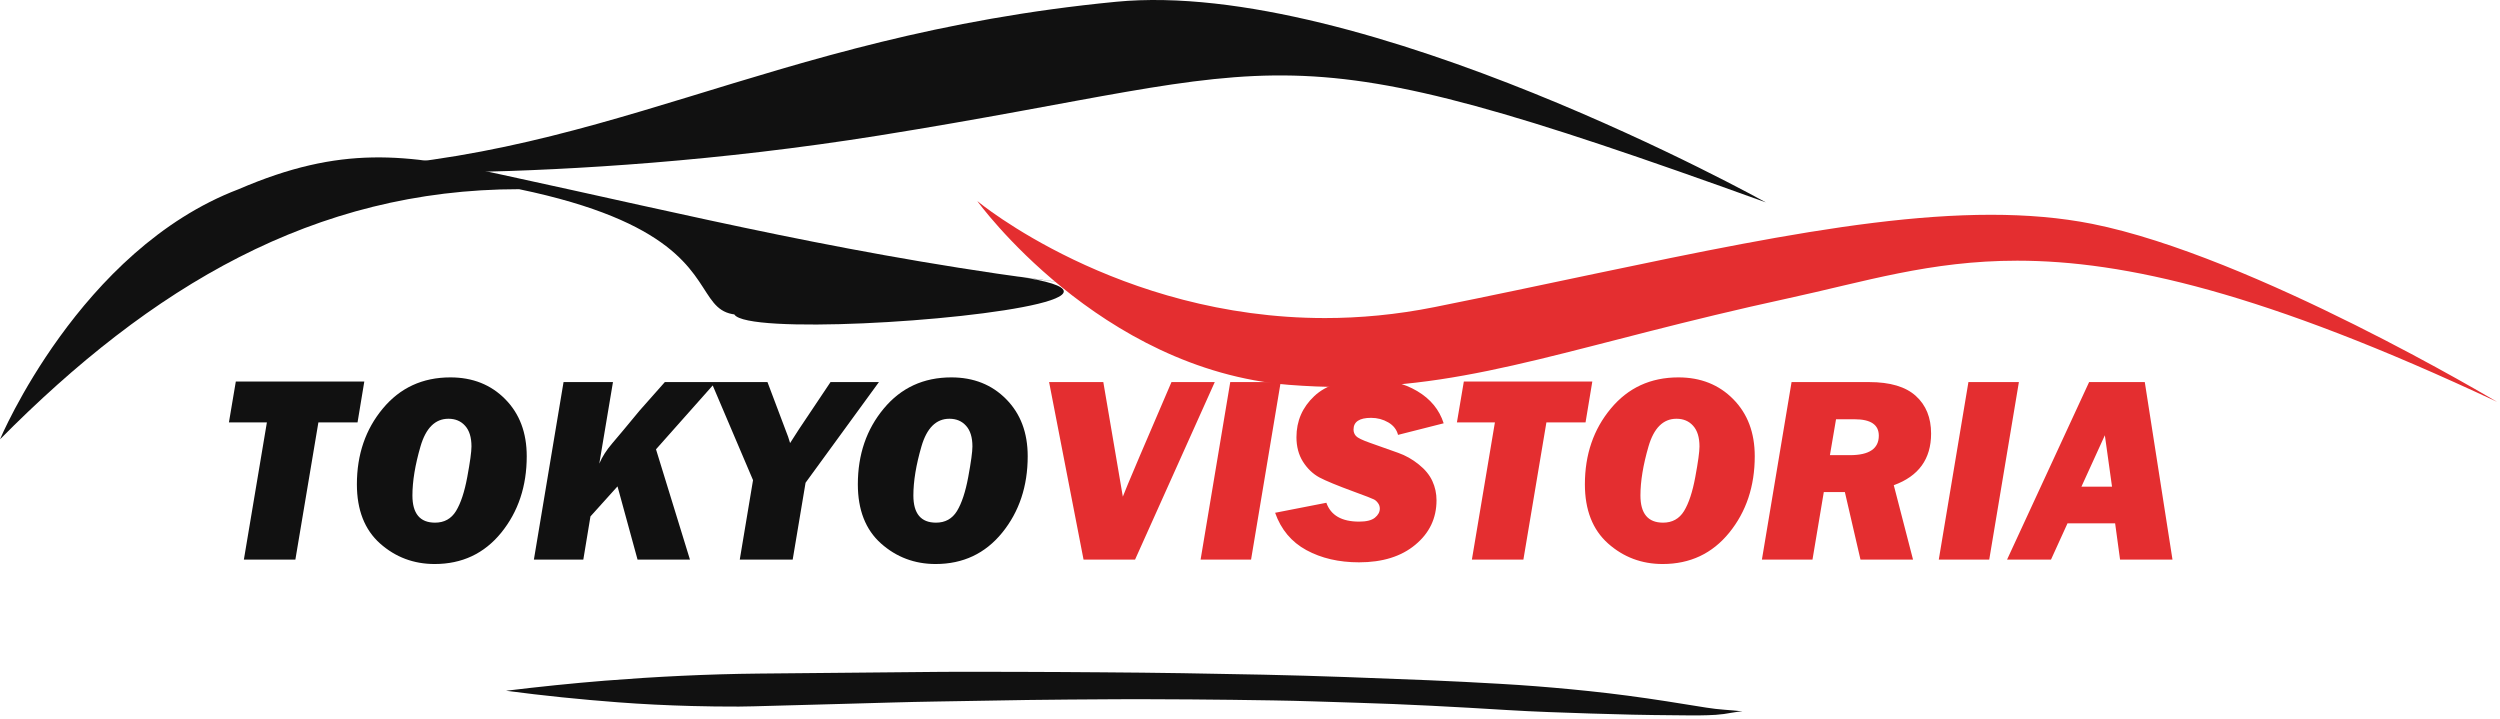 <svg width="160" height="46" viewBox="0 0 160 46" fill="none" xmlns="http://www.w3.org/2000/svg">
<path d="M20.377 27.033L18.904 35.814H15.608L17.081 27.033H14.651L15.092 24.419H23.315L22.883 27.033H20.377ZM27.818 36.097C26.475 36.097 25.31 35.659 24.322 34.782C23.335 33.9 22.841 32.637 22.841 30.995C22.841 29.092 23.393 27.477 24.497 26.151C25.601 24.819 27.044 24.153 28.825 24.153C30.251 24.153 31.422 24.619 32.338 25.551C33.253 26.478 33.711 27.693 33.711 29.197C33.711 31.117 33.167 32.748 32.08 34.091C30.992 35.428 29.572 36.097 27.818 36.097ZM27.843 33.45C28.431 33.45 28.878 33.203 29.183 32.709C29.488 32.21 29.73 31.48 29.907 30.52C30.085 29.561 30.174 28.911 30.174 28.573C30.174 27.99 30.038 27.549 29.766 27.249C29.5 26.95 29.144 26.8 28.701 26.8C27.852 26.8 27.255 27.391 26.911 28.573C26.567 29.755 26.395 30.801 26.395 31.711C26.395 32.87 26.878 33.45 27.843 33.45ZM41.984 28.756L44.157 35.814H40.803L39.521 31.128L37.789 33.051L37.332 35.814H34.169L36.067 24.453H39.23L38.355 29.672C38.539 29.239 38.81 28.811 39.171 28.39C39.538 27.962 40.126 27.258 40.936 26.276L42.55 24.453H45.805L41.984 28.756ZM56.251 24.453L51.556 30.895L50.732 35.814H47.345L48.194 30.729L45.522 24.453H49.118L50.308 27.607C50.397 27.818 50.483 28.068 50.566 28.356L51.132 27.474L53.154 24.453H56.251ZM59.88 36.097C58.537 36.097 57.371 35.659 56.384 34.782C55.396 33.9 54.902 32.637 54.902 30.995C54.902 29.092 55.454 27.477 56.559 26.151C57.663 24.819 59.106 24.153 60.887 24.153C62.313 24.153 63.484 24.619 64.399 25.551C65.315 26.478 65.773 27.693 65.773 29.197C65.773 31.117 65.229 32.748 64.141 34.091C63.054 35.428 61.633 36.097 59.88 36.097ZM59.905 33.45C60.493 33.45 60.94 33.203 61.245 32.709C61.55 32.21 61.791 31.48 61.969 30.52C62.146 29.561 62.235 28.911 62.235 28.573C62.235 27.99 62.099 27.549 61.827 27.249C61.561 26.95 61.206 26.8 60.762 26.8C59.913 26.8 59.316 27.391 58.972 28.573C58.628 29.755 58.456 30.801 58.456 31.711C58.456 32.87 58.939 33.45 59.905 33.45Z" fill="#111111"/>
<path d="M77.745 24.453L72.644 35.814H69.347L67.142 24.453H70.612L71.861 31.785C71.939 31.569 72.299 30.704 72.943 29.189L74.974 24.453H77.745ZM81.965 24.453L80.068 35.814H76.838L78.736 24.453H81.965ZM92.395 27.091L89.474 27.832C89.389 27.494 89.181 27.227 88.849 27.033C88.516 26.839 88.15 26.742 87.75 26.742C87.001 26.742 86.626 26.991 86.626 27.491C86.626 27.652 86.679 27.79 86.785 27.907C86.89 28.023 87.187 28.168 87.675 28.34L89.481 28.981C89.953 29.147 90.392 29.394 90.797 29.721C91.201 30.043 91.493 30.398 91.671 30.787C91.848 31.17 91.937 31.58 91.937 32.019C91.937 33.167 91.484 34.116 90.58 34.865C89.681 35.614 88.48 35.989 86.977 35.989C85.689 35.989 84.565 35.728 83.606 35.206C82.651 34.685 81.985 33.889 81.608 32.818L84.887 32.177C85.17 32.981 85.869 33.384 86.984 33.384C87.451 33.384 87.786 33.3 87.992 33.134C88.202 32.962 88.308 32.768 88.308 32.551C88.308 32.413 88.266 32.291 88.183 32.185C88.105 32.08 88.02 32.005 87.925 31.96C87.837 31.91 87.407 31.744 86.635 31.461C85.592 31.078 84.859 30.776 84.438 30.554C84.022 30.326 83.671 29.991 83.389 29.547C83.111 29.103 82.973 28.581 82.973 27.982C82.973 26.944 83.352 26.067 84.113 25.352C84.878 24.63 86.046 24.27 87.617 24.27C88.815 24.27 89.842 24.522 90.697 25.027C91.551 25.532 92.117 26.22 92.395 27.091ZM98.97 27.033L97.497 35.814H94.201L95.674 27.033H93.243L93.685 24.419H101.908L101.475 27.033H98.97ZM106.411 36.097C105.068 36.097 103.903 35.659 102.915 34.782C101.927 33.9 101.433 32.637 101.433 30.995C101.433 29.092 101.986 27.477 103.09 26.151C104.194 24.819 105.637 24.153 107.418 24.153C108.845 24.153 110.015 24.619 110.931 25.551C111.846 26.478 112.304 27.693 112.304 29.197C112.304 31.117 111.761 32.748 110.672 34.091C109.585 35.428 108.165 36.097 106.411 36.097ZM106.436 33.45C107.024 33.45 107.471 33.203 107.777 32.709C108.082 32.21 108.323 31.48 108.5 30.52C108.678 29.561 108.767 28.911 108.767 28.573C108.767 27.99 108.63 27.549 108.359 27.249C108.092 26.95 107.737 26.8 107.294 26.8C106.445 26.8 105.848 27.391 105.504 28.573C105.16 29.755 104.988 30.801 104.988 31.711C104.988 32.87 105.47 33.45 106.436 33.45ZM121.202 31.053L122.434 35.814H119.071L118.072 31.494H116.723L115.999 35.814H112.762L114.66 24.453H119.62C120.968 24.453 121.967 24.75 122.616 25.343C123.266 25.931 123.59 26.733 123.59 27.749C123.59 29.375 122.794 30.476 121.202 31.053ZM117.115 29.13H118.397C119.629 29.13 120.244 28.714 120.244 27.882C120.244 27.183 119.728 26.833 118.697 26.833H117.506L117.115 29.13ZM129.209 24.453L127.311 35.814H124.082L125.979 24.453H129.209ZM135.368 33.492H132.321L131.264 35.814H128.452L133.703 24.453H137.266L139.039 35.814H135.684L135.368 33.492ZM135.169 31.145L134.711 27.857L133.212 31.145H135.169Z" fill="#E42E30"/>
<path d="M68.901 18.204C54.891 16.464 44.275 13.807 32.116 11.179C25.967 9.83 21.837 9.279 15.276 12.108C5.088 15.983 -0 28.117 -0 28.117C9.658 18.365 20.093 12.108 33.223 12.108C53.099 16.241 37.658 25.08 58.12 16.599C23.108 23.835 83.456 19.958 64.189 17.568L68.901 18.204Z" fill="#111111"/>
<path d="M112.997 12.943C112.997 12.943 87.204 -1.416 71.425 0.114C48.723 2.315 38.422 10.603 19.296 10.881C19.296 10.881 35.613 11.974 56.253 8.673C83.413 4.326 80.934 1.369 112.997 12.947V12.943Z" fill="#111111"/>
<path d="M85.9 24.596C91.707 24.596 96.533 23.351 103.208 21.635C106.419 20.809 110.06 19.868 114.397 18.927C115.437 18.703 116.447 18.462 117.444 18.227C121.176 17.344 124.698 16.512 129.112 16.512C136.362 16.512 144.882 18.83 156.415 23.976C151.254 21.136 141.186 15.961 133.88 14.498C131.925 14.108 129.816 13.918 127.43 13.918C120.003 13.918 111.018 15.812 100.615 18.003C97.793 18.6 94.875 19.214 91.832 19.822C89.513 20.287 87.151 20.522 84.808 20.522C74.141 20.522 66.154 15.634 63.466 13.741C65.737 16.414 72.737 23.655 82.507 24.446C83.653 24.538 84.799 24.584 85.9 24.584V24.596Z" fill="#E42E30"/>
<path d="M127.43 14.091C120.012 14.091 111.037 15.984 100.639 18.175C97.817 18.772 94.9 19.386 91.852 19.994C89.523 20.459 87.151 20.7 84.803 20.7C75.225 20.7 67.802 16.77 64.41 14.584C67.285 17.705 73.791 23.58 82.513 24.286C83.657 24.377 84.793 24.423 85.896 24.423C91.689 24.423 96.504 23.184 103.174 21.469C106.39 20.642 110.031 19.702 114.367 18.761C115.407 18.537 116.428 18.296 117.411 18.061C121.148 17.177 124.68 16.34 129.107 16.34C135.586 16.34 143.074 18.187 152.807 22.237C147.354 19.409 139.711 15.84 133.846 14.67C131.9 14.28 129.796 14.091 127.42 14.091M62.555 12.874C62.555 12.874 71.535 20.356 84.799 20.356C87.022 20.356 89.36 20.143 91.799 19.656C106.188 16.764 117.985 13.746 127.42 13.746C129.716 13.746 131.872 13.924 133.894 14.326C144.214 16.385 159.812 25.72 159.812 25.72C144.876 18.703 135.94 16.684 129.102 16.684C123.52 16.684 119.332 18.032 114.411 19.099C101.205 21.968 94.553 24.767 85.89 24.767C84.793 24.767 83.667 24.722 82.489 24.63C70.332 23.649 62.555 12.88 62.555 12.88V12.874Z" fill="#E42E30"/>
<path d="M111.521 45.539C111.136 45.473 110.75 45.457 110.36 45.423C109.975 45.394 109.588 45.348 109.205 45.288C108.354 45.15 107.499 45.012 106.648 44.88C105.005 44.625 103.36 44.403 101.708 44.231C100.193 44.072 98.675 43.939 97.153 43.836C96.758 43.809 96.367 43.783 95.972 43.763C94.465 43.678 92.954 43.596 91.447 43.535C87.916 43.394 84.387 43.253 80.856 43.179C77.406 43.107 73.955 43.049 70.504 43.028C68.808 43.018 67.111 43.001 65.414 43C63.579 43.001 61.745 42.984 59.912 43.002C56.129 43.035 52.342 43.072 48.558 43.109C45.272 43.142 41.991 43.304 38.716 43.563C36.601 43.733 34.489 43.953 32.384 44.208C34.763 44.523 37.15 44.765 39.544 44.947C41.109 45.066 42.676 45.142 44.247 45.184C45.26 45.212 46.274 45.223 47.286 45.221C47.908 45.219 48.531 45.194 49.154 45.179C50.821 45.134 52.488 45.085 54.154 45.043C56.06 44.993 57.967 44.927 59.875 44.898C61.84 44.866 63.805 44.831 65.773 44.799C67.54 44.77 69.308 44.769 71.073 44.754C72.799 44.739 74.522 44.758 76.245 44.763C77.982 44.77 79.718 44.803 81.458 44.826C83.224 44.851 84.993 44.921 86.758 44.973C89.985 45.066 93.21 45.243 96.43 45.441C98.221 45.552 100.018 45.606 101.813 45.666C103.58 45.725 105.352 45.764 107.122 45.776C107.841 45.781 108.565 45.8 109.283 45.774C109.633 45.764 109.981 45.744 110.327 45.697C110.632 45.654 110.936 45.587 111.244 45.55C111.336 45.543 111.43 45.543 111.521 45.539Z" fill="#111111"/>
</svg>

